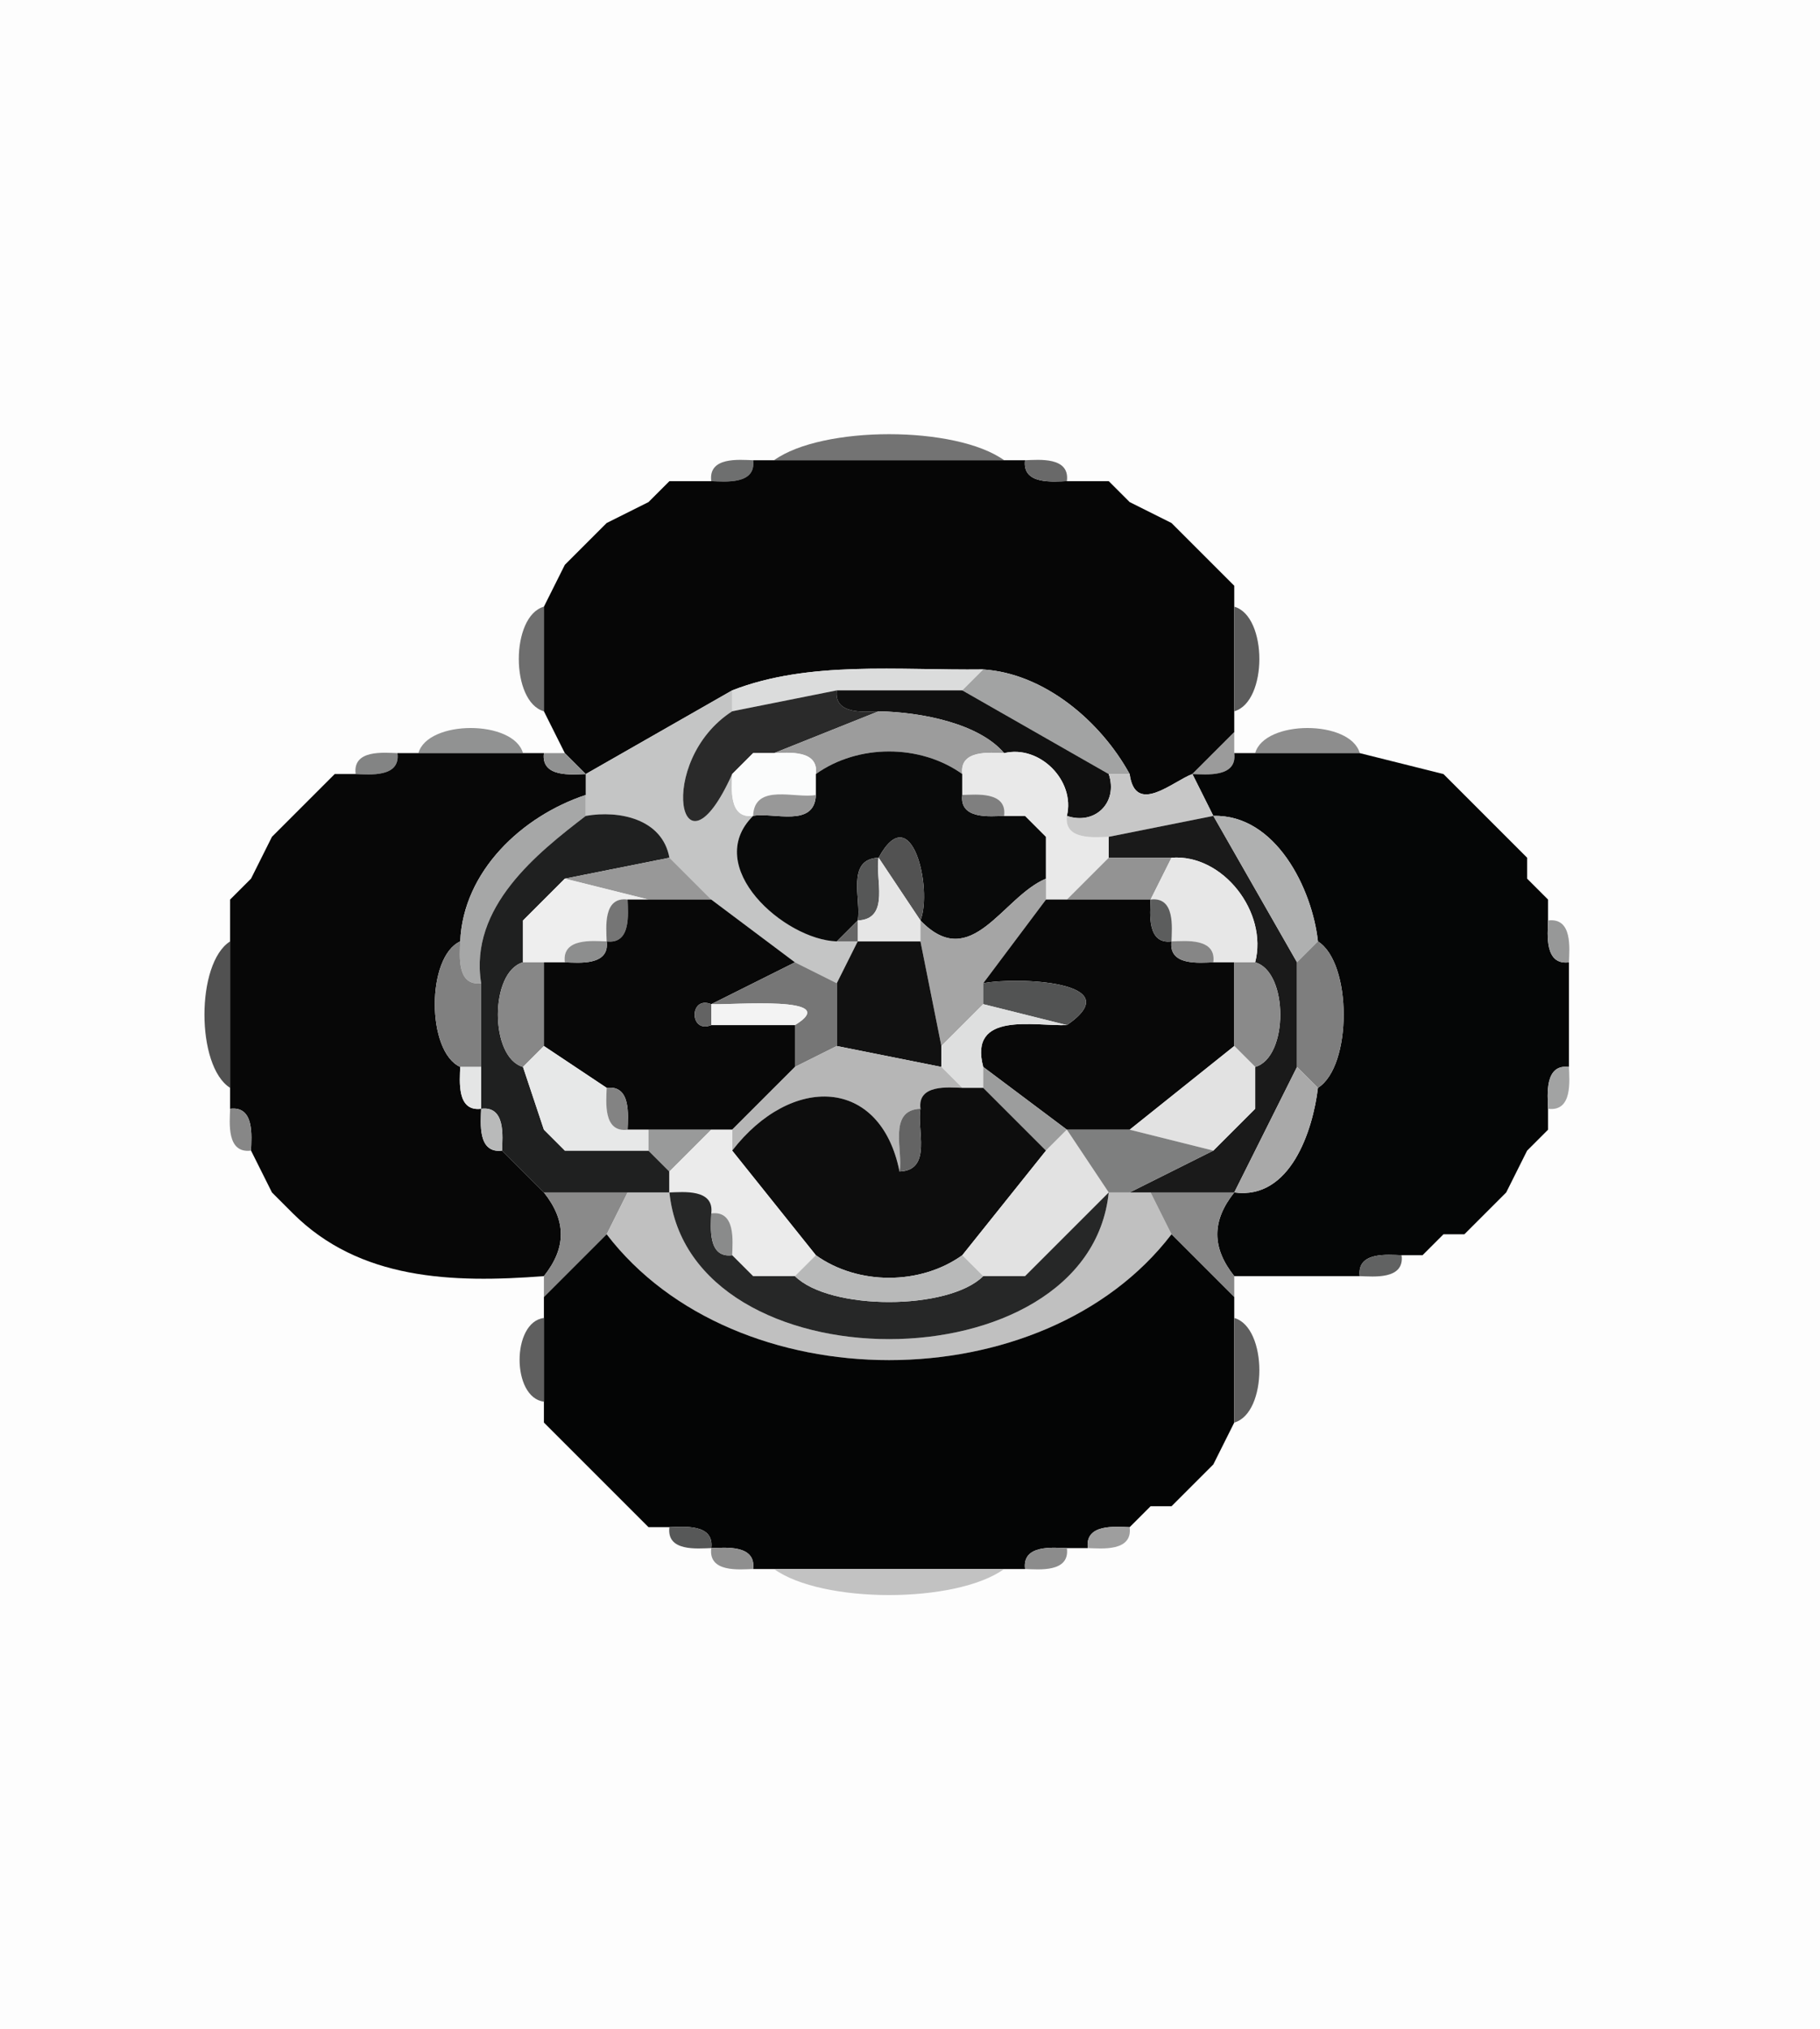 <?xml version="1.0" standalone="yes"?>
<svg width="87" height="97">
<path style="fill:#fdfdfd" d="M87 0 L87 97 L0 97 L0 0 L87 0 z"/>
<path style="fill:#737373" d="M48 22 L37 22 C39.31 20.34 45.69 20.34 48 22 z"/>
<path style="fill:#6e6f6f" d="M36 22 C36.15 23.18 34.66 23.02 34 23 C33.85 21.82 35.34 21.98 36 22 z"/>
<path style="fill:#060606" d="M37 22 L48 22 L49 22 C48.85 23.18 50.34 23.02 51 23 L53 23 L54 24 L56 25 L57 26 L58 27 L59 28 L59 29 L59 34 L59 35 L57 37 C56.1 37.32 54.27 39.02 54 37 C52.61 34.47 49.92 32.19 47 32 C42.92 32.05 38.68 31.57 35 33 L28 37 L27 36 L26 34 L26 29 L27 27 L28 26 L29 25 L31 24 L32 23 L34 23 C34.66 23.02 36.15 23.18 36 22 L37 22 z"/>
<path style="fill:#696969" d="M51 23 C50.34 23.02 48.85 23.18 49 22 C49.66 21.98 51.15 21.82 51 23 z"/>
<path style="fill:#aaaaaa" d="M32 23 L31 24 L32 23 z"/>
<path style="fill:#9c9c9c" d="M54 24 L53 23 L54 24 z"/>
<path style="fill:#909090" d="M29 25 L28 26 L29 25 z"/>
<path style="fill:#858585" d="M57 26 L56 25 L57 26 z"/>
<path style="fill:#848484" d="M28 26 L27 27 L28 26 z"/>
<path style="fill:#7e7e7e" d="M58 27 L57 26 L58 27 z"/>
<path style="fill:#a4a4a4" d="M59 28 L58 27 L59 28 z"/>
<path style="fill:#6e6e6e" d="M26 29 L26 34 C24.4 33.55 24.4 29.45 26 29 z"/>
<path style="fill:#5c5c5c" d="M59 34 L59 29 C60.6 29.45 60.6 33.55 59 34 z"/>
<path style="fill:#dbdcdc" d="M47 32 L46 33 L40 33 L35 34 L35 33 C38.68 31.57 42.92 32.05 47 32 z"/>
<path style="fill:#a2a3a3" d="M54 37 L53 37 L46 33 L47 32 C49.92 32.19 52.61 34.47 54 37 z"/>
<path style="fill:#c4c5c5" d="M35 33 L35 34 C31.29 36.39 32.51 42.54 35 37 C34.98 37.66 34.82 39.15 36 39 C33.55 41.43 37.49 44.92 40 45 L41 45 L40 47 L38 46 L34 43 L32 41 C31.66 39.14 29.6 38.72 28 39 L28 38 L28 37 L35 33 z"/>
<path style="fill:#2a2a2a" d="M40 33 C39.85 34.18 41.34 34.02 42 34 L37 36 L36 36 L35 37 C32.51 42.54 31.29 36.39 35 34 L40 33 z"/>
<path style="fill:#101010" d="M46 33 L53 37 C53.46 38.35 52.35 39.46 51 39 C51.41 37.31 49.69 35.59 48 36 C46.81 34.59 44.07 34.04 42 34 C41.34 34.02 39.85 34.18 40 33 L46 33 z"/>
<path style="fill:#9c9c9c" d="M48 36 C47.34 35.98 45.85 35.82 46 37 C43.99 35.56 41.01 35.56 39 37 C39.15 35.82 37.66 35.98 37 36 L42 34 C44.07 34.04 46.81 34.59 48 36 z"/>
<path style="fill:#919292" d="M25 36 L20 36 C20.45 34.4 24.55 34.4 25 36 z"/>
<path style="fill:#9b9b9b" d="M59 35 L59 36 C59.15 37.18 57.66 37.02 57 37 L59 35 z"/>
<path style="fill:#8d8d8d" d="M65 36 L60 36 C60.45 34.4 64.55 34.4 65 36 z"/>
<path style="fill:#838484" d="M19 36 C19.15 37.18 17.66 37.02 17 37 C16.85 35.82 18.34 35.98 19 36 z"/>
<path style="fill:#070707" d="M20 36 L25 36 L26 36 C25.85 37.18 27.34 37.02 28 37 L28 38 C24.95 39.01 22.14 41.65 22 45 C20.38 45.73 20.38 50.27 22 51 C21.98 51.66 21.82 53.15 23 53 C22.98 53.66 22.82 55.15 24 55 L25 56 L26 57 C27.08 58.36 27.08 59.64 26 61 C21.6 61.34 17.19 61.18 14 58 L13 57 L12 55 C12.02 54.34 12.18 52.85 11 53 L11 52 L11 45 L11 43 L12 42 L13 40 L14 39 L15 38 L16 37 L17 37 C17.66 37.02 19.15 37.18 19 36 L20 36 z"/>
<path style="fill:#909191" d="M27 36 L28 37 C27.34 37.02 25.85 37.18 26 36 L27 36 z"/>
<path style="fill:#a8a8a8" d="M36 36 L35 37 L36 36 z"/>
<path style="fill:#fbfcfc" d="M37 36 C37.66 35.98 39.15 35.82 39 37 L39 38 C38.05 38.19 36.06 37.41 36 39 C34.82 39.15 34.98 37.66 35 37 L36 36 L37 36 z"/>
<path style="fill:#090a0a" d="M46 37 L46 38 C45.85 39.18 47.34 39.02 48 39 L49 39 L50 40 L50 42 C47.91 42.87 46.44 46.53 44 44 C44.59 42.49 43.58 38.1 42 41 C40.41 41.06 41.19 43.05 41 44 L40 45 C37.49 44.92 33.55 41.43 36 39 C36.95 38.81 38.94 39.59 39 38 L39 37 C41.01 35.56 43.99 35.56 46 37 z"/>
<path style="fill:#e9e9e9" d="M48 36 C49.69 35.59 51.41 37.31 51 39 C50.85 40.18 52.34 40.02 53 40 L53 41 L51 43 L50 43 L50 42 L50 40 L49 39 L48 39 C48.15 37.82 46.66 37.98 46 38 L46 37 C45.85 35.82 47.34 35.98 48 36 z"/>
<path style="fill:#050606" d="M60 36 L65 36 L69 37 L70 38 L71 39 L72 40 L73 41 L73 42 L74 43 L74 44 C73.98 44.66 73.82 46.15 75 46 L75 51 C73.82 50.85 73.98 52.34 74 53 L74 54 L73 55 L72 57 L71 58 L70 59 L69 59 L68 60 L67 60 C66.34 59.98 64.85 59.82 65 61 L59 61 C57.92 59.64 57.92 58.36 59 57 C61.69 57.37 62.76 54.02 63 52 C64.64 50.97 64.64 46.03 63 45 C62.73 42.5 60.99 38.92 58 39 L57 37 C57.66 37.02 59.15 37.18 59 36 L60 36 z"/>
<path style="fill:#a2a2a2" d="M16 37 L15 38 L16 37 z"/>
<path style="fill:#c7c7c7" d="M54 37 C54.27 39.02 56.1 37.32 57 37 L58 39 L53 40 C52.34 40.02 50.85 40.18 51 39 C52.35 39.46 53.46 38.35 53 37 L54 37 z"/>
<path style="fill:#949494" d="M70 38 L69 37 L70 38 z"/>
<path style="fill:#8a8a8a" d="M15 38 L14 39 L15 38 z"/>
<path style="fill:#a6a7a7" d="M28 38 L28 39 C25.71 40.76 22.41 43.35 23 47 C21.82 47.15 21.98 45.66 22 45 C22.14 41.65 24.95 39.01 28 38 z"/>
<path style="fill:#989898" d="M39 38 C38.94 39.59 36.95 38.81 36 39 C36.06 37.41 38.05 38.19 39 38 z"/>
<path style="fill:#7f7f7f" d="M48 39 C47.34 39.02 45.85 39.18 46 38 C46.66 37.98 48.15 37.82 48 39 z"/>
<path style="fill:#767676" d="M71 39 L70 38 L71 39 z"/>
<path style="fill:#808080" d="M14 39 L13 40 L14 39 z"/>
<path style="fill:#1f2020" d="M32 41 L27 42 L26 43 L25 44 L25 46 C23.4 46.45 23.4 50.55 25 51 L26 54 L27 55 L31 55 L32 56 L32 57 L30 57 L26 57 L25 56 L24 55 C24.02 54.34 24.18 52.85 23 53 L23 51 L23 47 C22.41 43.35 25.71 40.76 28 39 C29.6 38.72 31.66 39.14 32 41 z"/>
<path style="fill:#868686" d="M50 40 L49 39 L50 40 z"/>
<path style="fill:#1a1a1a" d="M58 39 L62 46 L62 51 L59 57 L55 57 L54 57 L58 55 L59 54 L60 53 L60 51 C61.6 50.55 61.6 46.45 60 46 C60.62 43.61 58.46 40.81 56 41 L53 41 L53 40 L58 39 z"/>
<path style="fill:#afb0b0" d="M63 45 L62 46 L58 39 C60.99 38.92 62.73 42.5 63 45 z"/>
<path style="fill:#636363" d="M72 40 L71 39 L72 40 z"/>
<path style="fill:#525252" d="M44 44 L42 41 C43.58 38.1 44.59 42.49 44 44 z"/>
<path style="fill:#a9a9a9" d="M73 41 L72 40 L73 41 z"/>
<path style="fill:#989898" d="M32 41 L34 43 L31 43 L27 42 L32 41 z"/>
<path style="fill:#565757" d="M42 41 C41.81 41.95 42.59 43.94 41 44 C41.19 43.05 40.41 41.06 42 41 z"/>
<path style="fill:#e6e6e6" d="M44 44 L44 45 L41 45 L41 44 C42.59 43.94 41.81 41.95 42 41 L44 44 z"/>
<path style="fill:#939393" d="M56 41 L55 43 L51 43 L53 41 L56 41 z"/>
<path style="fill:#e7e7e7" d="M60 46 L59 46 L58 46 C58.15 44.82 56.66 44.98 56 45 C56.02 44.34 56.18 42.85 55 43 L56 41 C58.46 40.81 60.62 43.61 60 46 z"/>
<path style="fill:#a6a6a6" d="M12 42 L11 43 L12 42 z"/>
<path style="fill:#eeeeee" d="M27 42 L31 43 L30 43 C28.82 42.85 28.98 44.34 29 45 C28.34 44.98 26.85 44.82 27 46 L26 46 L25 46 L25 44 L26 43 L27 42 z"/>
<path style="fill:#a5a5a5" d="M50 42 L50 43 L47 47 L47 48 L45 50 L44 45 L44 44 C46.44 46.53 47.91 42.87 50 42 z"/>
<path style="fill:#959595" d="M74 43 L73 42 L74 43 z"/>
<path style="fill:#7c7c7c" d="M26 43 L25 44 L26 43 z"/>
<path style="fill:#757575" d="M30 43 C30.02 43.66 30.18 45.15 29 45 C28.98 44.34 28.82 42.85 30 43 z"/>
<path style="fill:#080808" d="M31 43 L34 43 L38 46 L34 48 C32.94 47.57 32.94 49.43 34 49 L38 49 L38 51 L35 54 L34 54 L31 54 L30 54 C30.02 53.34 30.18 51.85 29 52 L26 50 L26 46 L27 46 C27.66 46.02 29.15 46.18 29 45 C30.18 45.15 30.02 43.66 30 43 L31 43 z"/>
<path style="fill:#080808" d="M51 43 L55 43 C54.98 43.66 54.82 45.15 56 45 C55.85 46.18 57.34 46.02 58 46 L59 46 L59 50 L54 54 L51 54 L47 51 C46.29 48.32 49.45 49.06 51 49 C54.07 46.89 48.56 46.69 47 47 L50 43 L51 43 z"/>
<path style="fill:#5c5d5d" d="M56 45 C54.82 45.15 54.98 43.66 55 43 C56.18 42.85 56.02 44.34 56 45 z"/>
<path style="fill:#666666" d="M41 44 L41 45 L40 45 L41 44 z"/>
<path style="fill:#979898" d="M75 46 C73.82 46.15 73.98 44.66 74 44 C75.18 43.85 75.02 45.34 75 46 z"/>
<path style="fill:#515151" d="M11 45 L11 52 C9.364 50.97 9.364 46.03 11 45 z"/>
<path style="fill:#808080" d="M22 45 C21.98 45.66 21.82 47.15 23 47 L23 51 L22 51 C20.38 50.27 20.38 45.73 22 45 z"/>
<path style="fill:#8d8e8e" d="M29 45 C29.15 46.18 27.66 46.02 27 46 C26.85 44.82 28.34 44.98 29 45 z"/>
<path style="fill:#111111" d="M44 45 L45 50 L45 51 L40 50 L40 47 L41 45 L44 45 z"/>
<path style="fill:#868686" d="M58 46 C57.34 46.02 55.85 46.18 56 45 C56.66 44.98 58.15 44.82 58 46 z"/>
<path style="fill:#7e7e7e" d="M63 52 L62 51 L62 46 L63 45 C64.64 46.03 64.64 50.97 63 52 z"/>
<path style="fill:#878787" d="M25 46 L26 46 L26 50 L25 51 C23.4 50.55 23.4 46.45 25 46 z"/>
<path style="fill:#767676" d="M40 47 L40 50 L38 51 L38 49 C40.34 47.57 34.99 48.05 34 48 L38 46 L40 47 z"/>
<path style="fill:#8a8a8a" d="M60 46 C61.6 46.45 61.6 50.55 60 51 L59 50 L59 46 L60 46 z"/>
<path style="fill:#525353" d="M51 49 L47 48 L47 47 C48.56 46.69 54.07 46.89 51 49 z"/>
<path style="fill:#636363" d="M34 48 L34 49 C32.94 49.43 32.94 47.57 34 48 z"/>
<path style="fill:#f3f3f3" d="M38 49 L34 49 L34 48 C34.99 48.05 40.34 47.57 38 49 z"/>
<path style="fill:#dedfdf" d="M47 48 L51 49 C49.45 49.06 46.29 48.32 47 51 L47 52 L46 52 L45 51 L45 50 L47 48 z"/>
<path style="fill:#e7e8e8" d="M26 50 L29 52 C28.98 52.66 28.82 54.15 30 54 L31 54 L31 55 L27 55 L26 54 L25 51 L26 50 z"/>
<path style="fill:#b6b6b6" d="M40 50 L45 51 L46 52 C45.34 51.98 43.85 51.82 44 53 C42.41 53.06 43.19 55.05 43 56 C42.09 51.46 37.82 51.35 35 55 L35 54 L38 51 L40 50 z"/>
<path style="fill:#e2e2e2" d="M60 51 L60 53 L59 54 L58 55 L54 54 L59 50 L60 51 z"/>
<path style="fill:#e4e5e5" d="M23 51 L23 53 C21.82 53.15 21.98 51.66 22 51 L23 51 z"/>
<path style="fill:#9c9d9d" d="M51 54 L50 55 L47 52 L47 51 L51 54 z"/>
<path style="fill:#a9a9a9" d="M63 52 C62.76 54.02 61.69 57.37 59 57 L62 51 L63 52 z"/>
<path style="fill:#a2a3a3" d="M75 51 C75.02 51.66 75.18 53.15 74 53 C73.98 52.34 73.82 50.85 75 51 z"/>
<path style="fill:#838383" d="M30 54 C28.82 54.15 28.98 52.66 29 52 C30.18 51.85 30.02 53.34 30 54 z"/>
<path style="fill:#0d0d0d" d="M43 56 C44.59 55.94 43.81 53.95 44 53 C43.85 51.82 45.34 51.98 46 52 L47 52 L50 55 L46 60 C43.99 61.44 41.01 61.44 39 60 L35 55 C37.82 51.35 42.09 51.46 43 56 z"/>
<path style="fill:#878787" d="M12 55 C10.82 55.15 10.98 53.66 11 53 C12.18 52.85 12.02 54.34 12 55 z"/>
<path style="fill:#b9baba" d="M24 55 C22.82 55.15 22.98 53.66 23 53 C24.18 52.85 24.02 54.34 24 55 z"/>
<path style="fill:#646464" d="M44 53 C43.81 53.95 44.59 55.94 43 56 C43.19 55.05 42.41 53.06 44 53 z"/>
<path style="fill:#767676" d="M60 53 L59 54 L60 53 z"/>
<path style="fill:#959595" d="M27 55 L26 54 L27 55 z"/>
<path style="fill:#999a9a" d="M34 54 L32 56 L31 55 L31 54 L34 54 z"/>
<path style="fill:#ebebeb" d="M35 54 L35 55 L39 60 L38 61 L36 61 L35 60 C35.02 59.34 35.18 57.85 34 58 C34.15 56.82 32.66 56.98 32 57 L32 56 L34 54 L35 54 z"/>
<path style="fill:#e2e2e2" d="M51 54 L53 57 L50 60 L49 61 L47 61 L46 60 L50 55 L51 54 z"/>
<path style="fill:#7e7f7f" d="M54 54 L58 55 L54 57 L53 57 L51 54 L54 54 z"/>
<path style="fill:#a3a3a3" d="M74 54 L73 55 L74 54 z"/>
<path style="fill:#cdcdcd" d="M25 56 L24 55 L25 56 z"/>
<path style="fill:#c5c5c5" d="M26 57 L25 56 L26 57 z"/>
<path style="fill:#a8a8a8" d="M14 58 L13 57 L14 58 z"/>
<path style="fill:#8a8a8a" d="M30 57 L29 59 L26 62 L26 61 C27.08 59.64 27.08 58.36 26 57 L30 57 z"/>
<path style="fill:#c0c0c0" d="M32 57 C32.96 66.35 52.04 66.35 53 57 L54 57 L55 57 L56 59 C49.86 67.02 35.14 67.02 29 59 L30 57 L32 57 z"/>
<path style="fill:#262727" d="M34 58 C33.98 58.66 33.82 60.15 35 60 L36 61 L38 61 C39.66 62.65 45.34 62.65 47 61 L49 61 L50 60 L53 57 C52.04 66.35 32.96 66.35 32 57 C32.66 56.98 34.15 56.82 34 58 z"/>
<path style="fill:#888888" d="M59 57 C57.92 58.36 57.92 59.64 59 61 L59 62 L56 59 L55 57 L59 57 z"/>
<path style="fill:#999999" d="M72 57 L71 58 L72 57 z"/>
<path style="fill:#8a8b8b" d="M35 60 C33.82 60.15 33.98 58.66 34 58 C35.18 57.85 35.02 59.34 35 60 z"/>
<path style="fill:#939393" d="M71 58 L70 59 L71 58 z"/>
<path style="fill:#040505" d="M56 59 L59 62 L59 63 L59 68 L58 70 L57 71 L56 72 L55 72 L54 73 C53.34 72.98 51.85 72.82 52 74 L51 74 C50.34 73.98 48.85 73.82 49 75 L48 75 L37 75 L36 75 C36.15 73.82 34.66 73.98 34 74 C34.15 72.82 32.66 72.98 32 73 L31 73 L30 72 L27 69 L26 68 L26 67 L26 63 L26 62 L29 59 C35.14 67.02 49.86 67.02 56 59 z"/>
<path style="fill:#5e5e5e" d="M69 59 L68 60 L69 59 z"/>
<path style="fill:#7a7a7a" d="M36 61 L35 60 L36 61 z"/>
<path style="fill:#b8b9b9" d="M46 60 L47 61 C45.34 62.65 39.66 62.65 38 61 L39 60 C41.01 61.44 43.99 61.44 46 60 z"/>
<path style="fill:#878787" d="M50 60 L49 61 L50 60 z"/>
<path style="fill:#616262" d="M67 60 C67.15 61.18 65.66 61.02 65 61 C64.85 59.82 66.34 59.98 67 60 z"/>
<path style="fill:#5f5f5f" d="M26 63 L26 67 C24.45 66.81 24.45 63.19 26 63 z"/>
<path style="fill:#5f5f5f" d="M59 68 L59 63 C60.6 63.45 60.6 67.55 59 68 z"/>
<path style="fill:#585858" d="M27 69 L26 68 L27 69 z"/>
<path style="fill:#9c9c9c" d="M58 70 L57 71 L58 70 z"/>
<path style="fill:#a9a9a9" d="M57 71 L56 72 L57 71 z"/>
<path style="fill:#7a7a7a" d="M31 73 L30 72 L31 73 z"/>
<path style="fill:#676767" d="M55 72 L54 73 L55 72 z"/>
<path style="fill:#575858" d="M34 74 C33.34 74.02 31.85 74.18 32 73 C32.66 72.98 34.15 72.82 34 74 z"/>
<path style="fill:#9e9e9e" d="M54 73 C54.15 74.18 52.66 74.02 52 74 C51.85 72.82 53.34 72.98 54 73 z"/>
<path style="fill:#8f8f8f" d="M36 75 C35.34 75.02 33.85 75.18 34 74 C34.66 73.98 36.15 73.82 36 75 z"/>
<path style="fill:#8c8c8c" d="M51 74 C51.15 75.18 49.66 75.02 49 75 C48.85 73.82 50.34 73.98 51 74 z"/>
<path style="fill:#c2c2c2" d="M48 75 C45.69 76.66 39.31 76.66 37 75 L48 75 z"/>
</svg>
